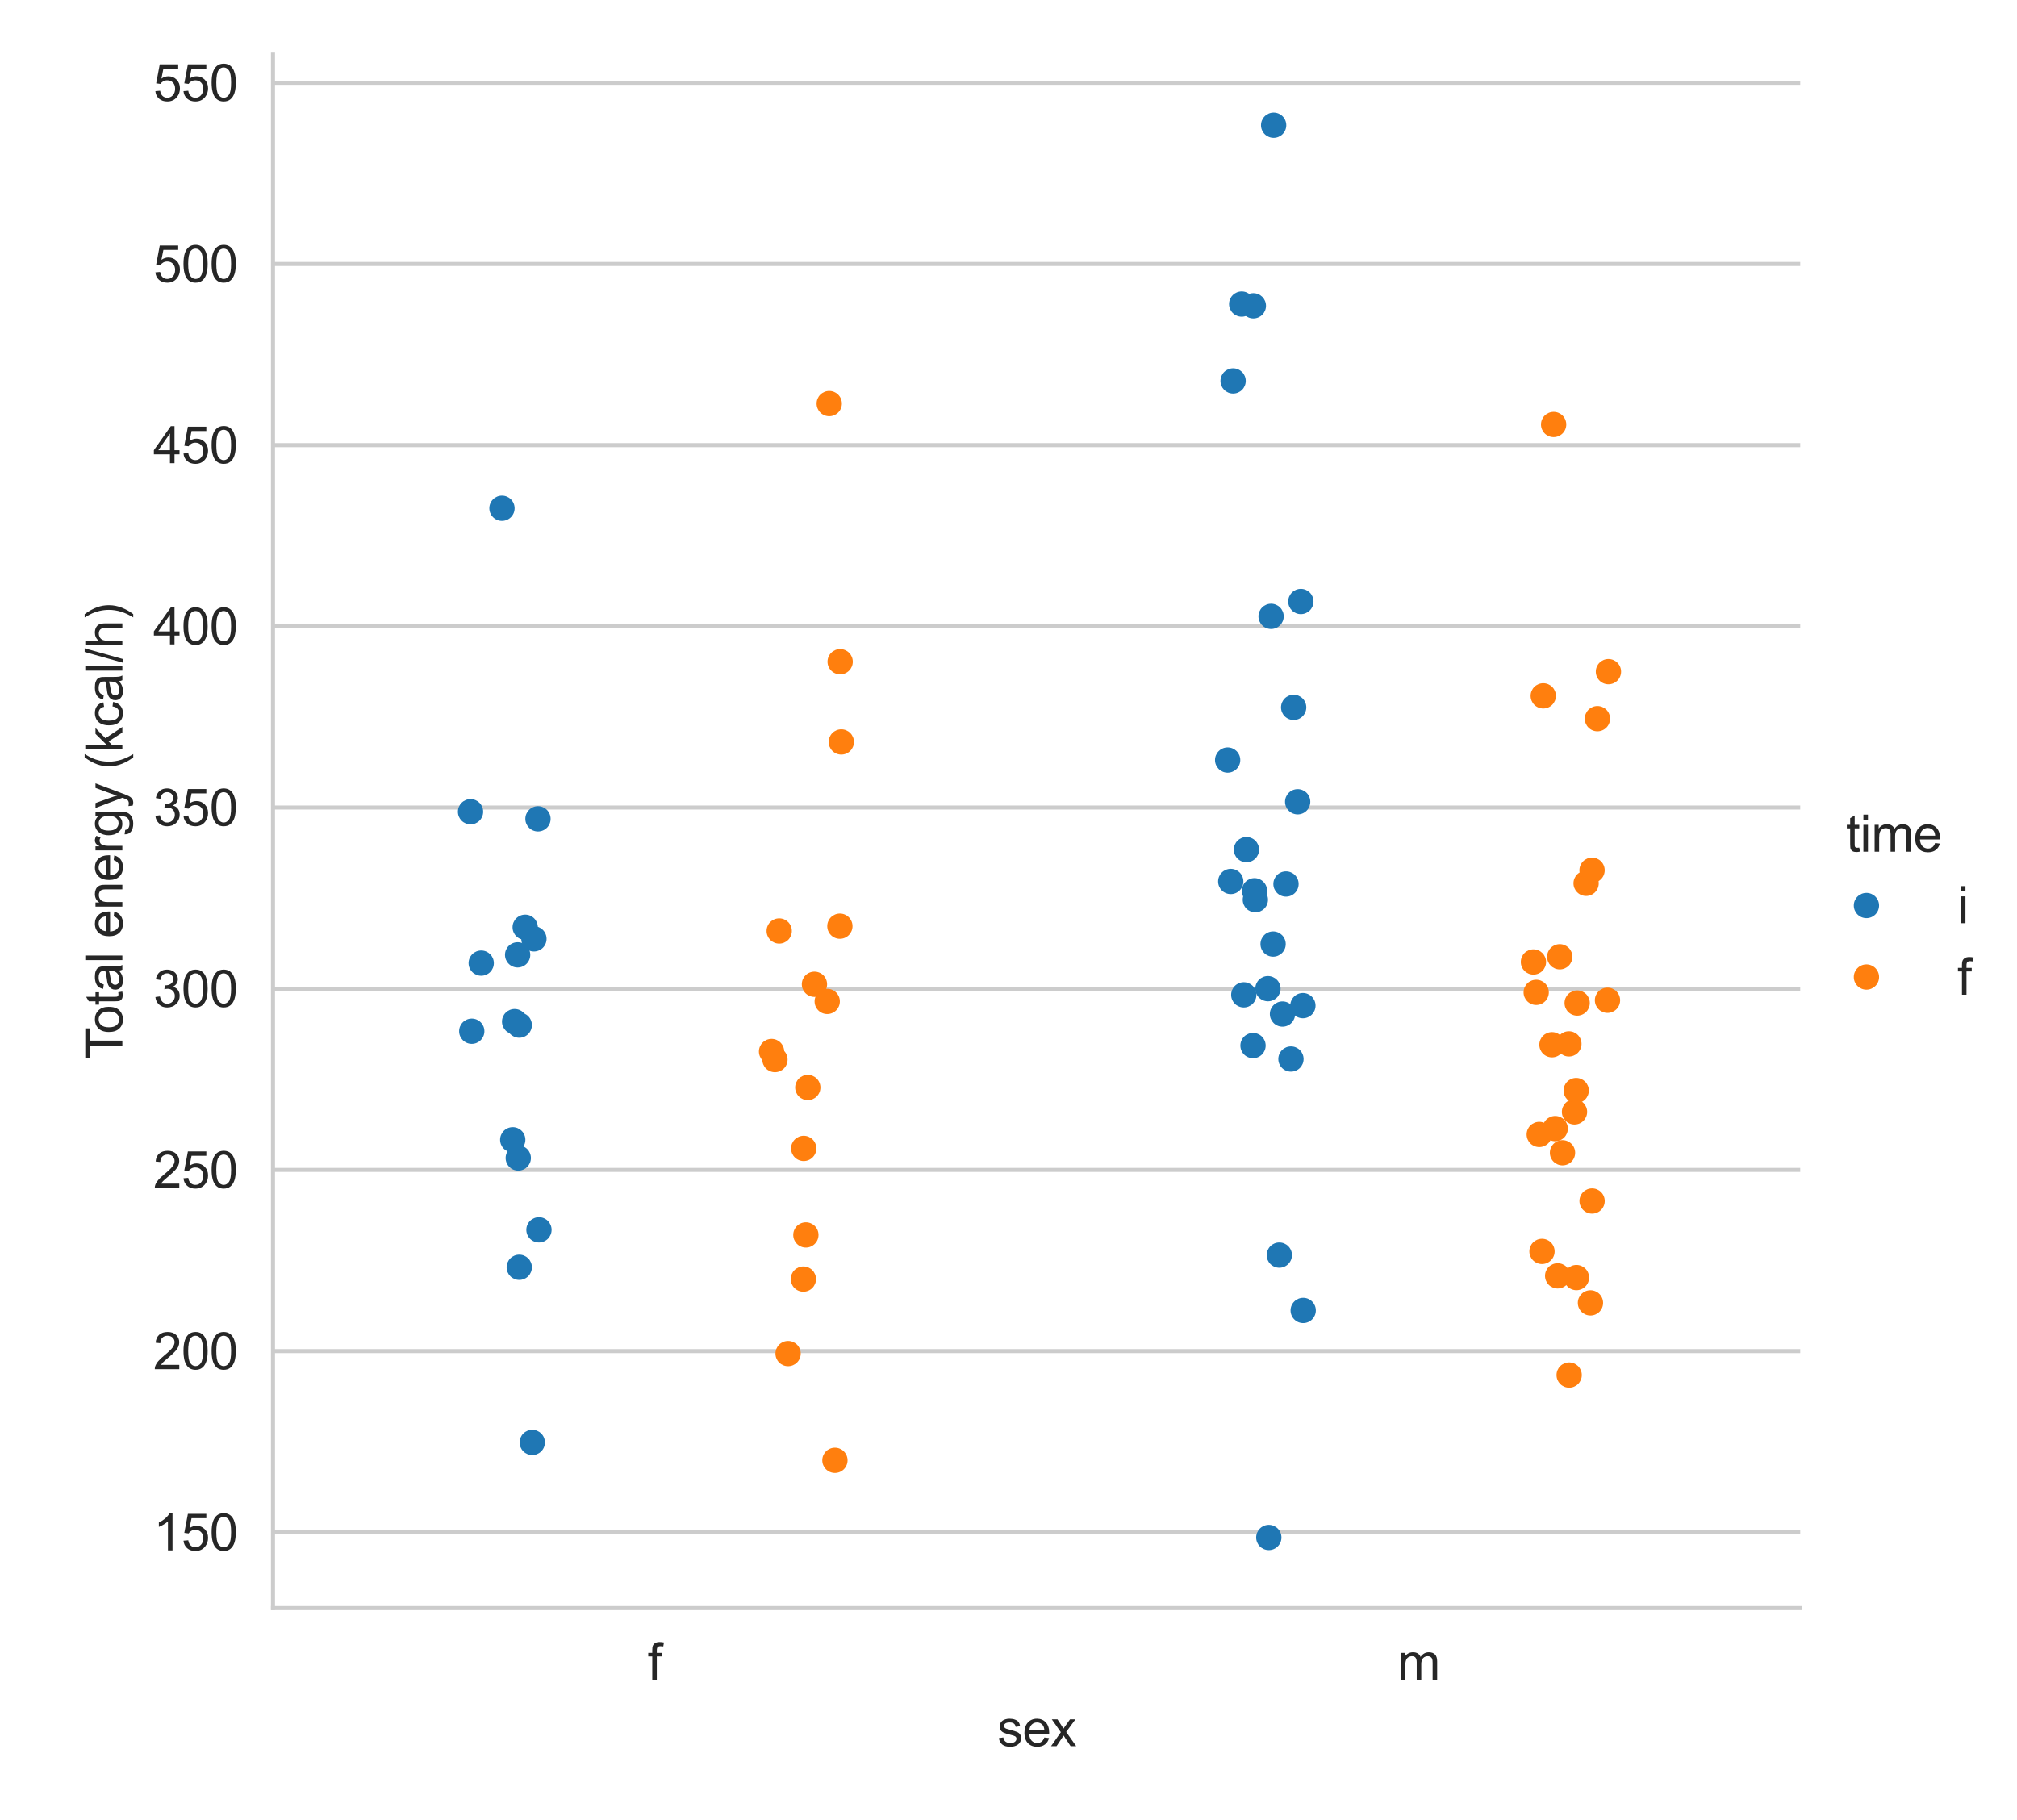 <?xml version="1.0" encoding="utf-8" standalone="no"?>
<!DOCTYPE svg PUBLIC "-//W3C//DTD SVG 1.1//EN"
  "http://www.w3.org/Graphics/SVG/1.1/DTD/svg11.dtd">
<svg xmlns:xlink="http://www.w3.org/1999/xlink" width="398.88pt" height="360pt" viewBox="0 0 398.88 360" xmlns="http://www.w3.org/2000/svg" version="1.1">
 <defs>
  <style type="text/css">*{stroke-linejoin: round; stroke-linecap: butt}</style>
 </defs>
 <g id="figure_1">
  <g id="patch_1">
   <path d="M 0 360 
L 398.88 360 
L 398.88 0 
L 0 0 
z
" style="fill: #ffffff"/>
  </g>
  <g id="axes_1">
   <g id="patch_2">
    <path d="M 53.983 318.04 
L 356.011 318.04 
L 356.011 10.8 
L 53.983 10.8 
z
" style="fill: #ffffff"/>
   </g>
   <g id="matplotlib.axis_1">
    <g id="xtick_1">
     <g id="text_1">
      <!-- f -->
      <g style="fill: #262626" transform="translate(128.101 332.198) scale(0.1 -0.1)">
       <defs>
        <path id="ArialMT-66" d="M 556 0 
L 556 2881 
L 59 2881 
L 59 3319 
L 556 3319 
L 556 3672 
Q 556 4006 616 4169 
Q 697 4388 901 4523 
Q 1106 4659 1475 4659 
Q 1713 4659 2000 4603 
L 1916 4113 
Q 1741 4144 1584 4144 
Q 1328 4144 1222 4034 
Q 1116 3925 1116 3625 
L 1116 3319 
L 1763 3319 
L 1763 2881 
L 1116 2881 
L 1116 0 
L 556 0 
z
" transform="scale(0.016)"/>
       </defs>
       <use xlink:href="#ArialMT-66"/>
      </g>
     </g>
    </g>
    <g id="xtick_2">
     <g id="text_2">
      <!-- m -->
      <g style="fill: #262626" transform="translate(276.339 332.198) scale(0.1 -0.1)">
       <defs>
        <path id="ArialMT-6d" d="M 422 0 
L 422 3319 
L 925 3319 
L 925 2853 
Q 1081 3097 1340 3245 
Q 1600 3394 1931 3394 
Q 2300 3394 2536 3241 
Q 2772 3088 2869 2813 
Q 3263 3394 3894 3394 
Q 4388 3394 4653 3120 
Q 4919 2847 4919 2278 
L 4919 0 
L 4359 0 
L 4359 2091 
Q 4359 2428 4304 2576 
Q 4250 2725 4106 2815 
Q 3963 2906 3769 2906 
Q 3419 2906 3187 2673 
Q 2956 2441 2956 1928 
L 2956 0 
L 2394 0 
L 2394 2156 
Q 2394 2531 2256 2718 
Q 2119 2906 1806 2906 
Q 1569 2906 1367 2781 
Q 1166 2656 1075 2415 
Q 984 2175 984 1722 
L 984 0 
L 422 0 
z
" transform="scale(0.016)"/>
       </defs>
       <use xlink:href="#ArialMT-6d"/>
      </g>
     </g>
    </g>
    <g id="text_3">
     <!-- sex -->
     <g style="fill: #262626" transform="translate(197.217 345.343) scale(0.1 -0.1)">
      <defs>
       <path id="ArialMT-73" d="M 197 991 
L 753 1078 
Q 800 744 1014 566 
Q 1228 388 1613 388 
Q 2000 388 2187 545 
Q 2375 703 2375 916 
Q 2375 1106 2209 1216 
Q 2094 1291 1634 1406 
Q 1016 1563 777 1677 
Q 538 1791 414 1992 
Q 291 2194 291 2438 
Q 291 2659 392 2848 
Q 494 3038 669 3163 
Q 800 3259 1026 3326 
Q 1253 3394 1513 3394 
Q 1903 3394 2198 3281 
Q 2494 3169 2634 2976 
Q 2775 2784 2828 2463 
L 2278 2388 
Q 2241 2644 2061 2787 
Q 1881 2931 1553 2931 
Q 1166 2931 1000 2803 
Q 834 2675 834 2503 
Q 834 2394 903 2306 
Q 972 2216 1119 2156 
Q 1203 2125 1616 2013 
Q 2213 1853 2448 1751 
Q 2684 1650 2818 1456 
Q 2953 1263 2953 975 
Q 2953 694 2789 445 
Q 2625 197 2315 61 
Q 2006 -75 1616 -75 
Q 969 -75 630 194 
Q 291 463 197 991 
z
" transform="scale(0.016)"/>
       <path id="ArialMT-65" d="M 2694 1069 
L 3275 997 
Q 3138 488 2766 206 
Q 2394 -75 1816 -75 
Q 1088 -75 661 373 
Q 234 822 234 1631 
Q 234 2469 665 2931 
Q 1097 3394 1784 3394 
Q 2450 3394 2872 2941 
Q 3294 2488 3294 1666 
Q 3294 1616 3291 1516 
L 816 1516 
Q 847 969 1125 678 
Q 1403 388 1819 388 
Q 2128 388 2347 550 
Q 2566 713 2694 1069 
z
M 847 1978 
L 2700 1978 
Q 2663 2397 2488 2606 
Q 2219 2931 1791 2931 
Q 1403 2931 1139 2672 
Q 875 2413 847 1978 
z
" transform="scale(0.016)"/>
       <path id="ArialMT-78" d="M 47 0 
L 1259 1725 
L 138 3319 
L 841 3319 
L 1350 2541 
Q 1494 2319 1581 2169 
Q 1719 2375 1834 2534 
L 2394 3319 
L 3066 3319 
L 1919 1756 
L 3153 0 
L 2463 0 
L 1781 1031 
L 1600 1309 
L 728 0 
L 47 0 
z
" transform="scale(0.016)"/>
      </defs>
      <use xlink:href="#ArialMT-73"/>
      <use xlink:href="#ArialMT-65" x="50"/>
      <use xlink:href="#ArialMT-78" x="105.615"/>
     </g>
    </g>
   </g>
   <g id="matplotlib.axis_2">
    <g id="ytick_1">
     <g id="line2d_1">
      <path d="M 53.983 303.046 
L 356.011 303.046 
" clip-path="url(#pee2410492f)" style="fill: none; stroke: #cccccc; stroke-width: 0.8; stroke-linecap: round"/>
     </g>
     <g id="text_4">
      <!-- 150 -->
      <g style="fill: #262626" transform="translate(30.3 306.625) scale(0.1 -0.1)">
       <defs>
        <path id="ArialMT-31" d="M 2384 0 
L 1822 0 
L 1822 3584 
Q 1619 3391 1289 3197 
Q 959 3003 697 2906 
L 697 3450 
Q 1169 3672 1522 3987 
Q 1875 4303 2022 4600 
L 2384 4600 
L 2384 0 
z
" transform="scale(0.016)"/>
        <path id="ArialMT-35" d="M 266 1200 
L 856 1250 
Q 922 819 1161 601 
Q 1400 384 1738 384 
Q 2144 384 2425 690 
Q 2706 997 2706 1503 
Q 2706 1984 2436 2262 
Q 2166 2541 1728 2541 
Q 1456 2541 1237 2417 
Q 1019 2294 894 2097 
L 366 2166 
L 809 4519 
L 3088 4519 
L 3088 3981 
L 1259 3981 
L 1013 2750 
Q 1425 3038 1878 3038 
Q 2478 3038 2890 2622 
Q 3303 2206 3303 1553 
Q 3303 931 2941 478 
Q 2500 -78 1738 -78 
Q 1113 -78 717 272 
Q 322 622 266 1200 
z
" transform="scale(0.016)"/>
        <path id="ArialMT-30" d="M 266 2259 
Q 266 3072 433 3567 
Q 600 4063 929 4331 
Q 1259 4600 1759 4600 
Q 2128 4600 2406 4451 
Q 2684 4303 2865 4023 
Q 3047 3744 3150 3342 
Q 3253 2941 3253 2259 
Q 3253 1453 3087 958 
Q 2922 463 2592 192 
Q 2263 -78 1759 -78 
Q 1097 -78 719 397 
Q 266 969 266 2259 
z
M 844 2259 
Q 844 1131 1108 757 
Q 1372 384 1759 384 
Q 2147 384 2411 759 
Q 2675 1134 2675 2259 
Q 2675 3391 2411 3762 
Q 2147 4134 1753 4134 
Q 1366 4134 1134 3806 
Q 844 3388 844 2259 
z
" transform="scale(0.016)"/>
       </defs>
       <use xlink:href="#ArialMT-31"/>
       <use xlink:href="#ArialMT-35" x="55.615"/>
       <use xlink:href="#ArialMT-30" x="111.23"/>
      </g>
     </g>
    </g>
    <g id="ytick_2">
     <g id="line2d_2">
      <path d="M 53.983 267.212 
L 356.011 267.212 
" clip-path="url(#pee2410492f)" style="fill: none; stroke: #cccccc; stroke-width: 0.8; stroke-linecap: round"/>
     </g>
     <g id="text_5">
      <!-- 200 -->
      <g style="fill: #262626" transform="translate(30.3 270.791) scale(0.1 -0.1)">
       <defs>
        <path id="ArialMT-32" d="M 3222 541 
L 3222 0 
L 194 0 
Q 188 203 259 391 
Q 375 700 629 1000 
Q 884 1300 1366 1694 
Q 2113 2306 2375 2664 
Q 2638 3022 2638 3341 
Q 2638 3675 2398 3904 
Q 2159 4134 1775 4134 
Q 1369 4134 1125 3890 
Q 881 3647 878 3216 
L 300 3275 
Q 359 3922 746 4261 
Q 1134 4600 1788 4600 
Q 2447 4600 2831 4234 
Q 3216 3869 3216 3328 
Q 3216 3053 3103 2787 
Q 2991 2522 2730 2228 
Q 2469 1934 1863 1422 
Q 1356 997 1212 845 
Q 1069 694 975 541 
L 3222 541 
z
" transform="scale(0.016)"/>
       </defs>
       <use xlink:href="#ArialMT-32"/>
       <use xlink:href="#ArialMT-30" x="55.615"/>
       <use xlink:href="#ArialMT-30" x="111.23"/>
      </g>
     </g>
    </g>
    <g id="ytick_3">
     <g id="line2d_3">
      <path d="M 53.983 231.378 
L 356.011 231.378 
" clip-path="url(#pee2410492f)" style="fill: none; stroke: #cccccc; stroke-width: 0.8; stroke-linecap: round"/>
     </g>
     <g id="text_6">
      <!-- 250 -->
      <g style="fill: #262626" transform="translate(30.3 234.957) scale(0.1 -0.1)">
       <use xlink:href="#ArialMT-32"/>
       <use xlink:href="#ArialMT-35" x="55.615"/>
       <use xlink:href="#ArialMT-30" x="111.23"/>
      </g>
     </g>
    </g>
    <g id="ytick_4">
     <g id="line2d_4">
      <path d="M 53.983 195.543 
L 356.011 195.543 
" clip-path="url(#pee2410492f)" style="fill: none; stroke: #cccccc; stroke-width: 0.8; stroke-linecap: round"/>
     </g>
     <g id="text_7">
      <!-- 300 -->
      <g style="fill: #262626" transform="translate(30.3 199.122) scale(0.1 -0.1)">
       <defs>
        <path id="ArialMT-33" d="M 269 1209 
L 831 1284 
Q 928 806 1161 595 
Q 1394 384 1728 384 
Q 2125 384 2398 659 
Q 2672 934 2672 1341 
Q 2672 1728 2419 1979 
Q 2166 2231 1775 2231 
Q 1616 2231 1378 2169 
L 1441 2663 
Q 1497 2656 1531 2656 
Q 1891 2656 2178 2843 
Q 2466 3031 2466 3422 
Q 2466 3731 2256 3934 
Q 2047 4138 1716 4138 
Q 1388 4138 1169 3931 
Q 950 3725 888 3313 
L 325 3413 
Q 428 3978 793 4289 
Q 1159 4600 1703 4600 
Q 2078 4600 2393 4439 
Q 2709 4278 2876 4000 
Q 3044 3722 3044 3409 
Q 3044 3113 2884 2869 
Q 2725 2625 2413 2481 
Q 2819 2388 3044 2092 
Q 3269 1797 3269 1353 
Q 3269 753 2831 336 
Q 2394 -81 1725 -81 
Q 1122 -81 723 278 
Q 325 638 269 1209 
z
" transform="scale(0.016)"/>
       </defs>
       <use xlink:href="#ArialMT-33"/>
       <use xlink:href="#ArialMT-30" x="55.615"/>
       <use xlink:href="#ArialMT-30" x="111.23"/>
      </g>
     </g>
    </g>
    <g id="ytick_5">
     <g id="line2d_5">
      <path d="M 53.983 159.709 
L 356.011 159.709 
" clip-path="url(#pee2410492f)" style="fill: none; stroke: #cccccc; stroke-width: 0.8; stroke-linecap: round"/>
     </g>
     <g id="text_8">
      <!-- 350 -->
      <g style="fill: #262626" transform="translate(30.3 163.288) scale(0.1 -0.1)">
       <use xlink:href="#ArialMT-33"/>
       <use xlink:href="#ArialMT-35" x="55.615"/>
       <use xlink:href="#ArialMT-30" x="111.23"/>
      </g>
     </g>
    </g>
    <g id="ytick_6">
     <g id="line2d_6">
      <path d="M 53.983 123.874 
L 356.011 123.874 
" clip-path="url(#pee2410492f)" style="fill: none; stroke: #cccccc; stroke-width: 0.8; stroke-linecap: round"/>
     </g>
     <g id="text_9">
      <!-- 400 -->
      <g style="fill: #262626" transform="translate(30.3 127.453) scale(0.1 -0.1)">
       <defs>
        <path id="ArialMT-34" d="M 2069 0 
L 2069 1097 
L 81 1097 
L 81 1613 
L 2172 4581 
L 2631 4581 
L 2631 1613 
L 3250 1613 
L 3250 1097 
L 2631 1097 
L 2631 0 
L 2069 0 
z
M 2069 1613 
L 2069 3678 
L 634 1613 
L 2069 1613 
z
" transform="scale(0.016)"/>
       </defs>
       <use xlink:href="#ArialMT-34"/>
       <use xlink:href="#ArialMT-30" x="55.615"/>
       <use xlink:href="#ArialMT-30" x="111.23"/>
      </g>
     </g>
    </g>
    <g id="ytick_7">
     <g id="line2d_7">
      <path d="M 53.983 88.04 
L 356.011 88.04 
" clip-path="url(#pee2410492f)" style="fill: none; stroke: #cccccc; stroke-width: 0.8; stroke-linecap: round"/>
     </g>
     <g id="text_10">
      <!-- 450 -->
      <g style="fill: #262626" transform="translate(30.3 91.619) scale(0.1 -0.1)">
       <use xlink:href="#ArialMT-34"/>
       <use xlink:href="#ArialMT-35" x="55.615"/>
       <use xlink:href="#ArialMT-30" x="111.23"/>
      </g>
     </g>
    </g>
    <g id="ytick_8">
     <g id="line2d_8">
      <path d="M 53.983 52.205 
L 356.011 52.205 
" clip-path="url(#pee2410492f)" style="fill: none; stroke: #cccccc; stroke-width: 0.8; stroke-linecap: round"/>
     </g>
     <g id="text_11">
      <!-- 500 -->
      <g style="fill: #262626" transform="translate(30.3 55.784) scale(0.1 -0.1)">
       <use xlink:href="#ArialMT-35"/>
       <use xlink:href="#ArialMT-30" x="55.615"/>
       <use xlink:href="#ArialMT-30" x="111.23"/>
      </g>
     </g>
    </g>
    <g id="ytick_9">
     <g id="line2d_9">
      <path d="M 53.983 16.371 
L 356.011 16.371 
" clip-path="url(#pee2410492f)" style="fill: none; stroke: #cccccc; stroke-width: 0.8; stroke-linecap: round"/>
     </g>
     <g id="text_12">
      <!-- 550 -->
      <g style="fill: #262626" transform="translate(30.3 19.95) scale(0.1 -0.1)">
       <use xlink:href="#ArialMT-35"/>
       <use xlink:href="#ArialMT-35" x="55.615"/>
       <use xlink:href="#ArialMT-30" x="111.23"/>
      </g>
     </g>
    </g>
    <g id="text_13">
     <!-- Total energy (kcal/h) -->
     <g style="fill: #262626" transform="translate(24.196 209.434) rotate(-90) scale(0.1 -0.1)">
      <defs>
       <path id="ArialMT-54" d="M 1659 0 
L 1659 4041 
L 150 4041 
L 150 4581 
L 3781 4581 
L 3781 4041 
L 2266 4041 
L 2266 0 
L 1659 0 
z
" transform="scale(0.016)"/>
       <path id="ArialMT-6f" d="M 213 1659 
Q 213 2581 725 3025 
Q 1153 3394 1769 3394 
Q 2453 3394 2887 2945 
Q 3322 2497 3322 1706 
Q 3322 1066 3130 698 
Q 2938 331 2570 128 
Q 2203 -75 1769 -75 
Q 1072 -75 642 372 
Q 213 819 213 1659 
z
M 791 1659 
Q 791 1022 1069 705 
Q 1347 388 1769 388 
Q 2188 388 2466 706 
Q 2744 1025 2744 1678 
Q 2744 2294 2464 2611 
Q 2184 2928 1769 2928 
Q 1347 2928 1069 2612 
Q 791 2297 791 1659 
z
" transform="scale(0.016)"/>
       <path id="ArialMT-74" d="M 1650 503 
L 1731 6 
Q 1494 -44 1306 -44 
Q 1000 -44 831 53 
Q 663 150 594 308 
Q 525 466 525 972 
L 525 2881 
L 113 2881 
L 113 3319 
L 525 3319 
L 525 4141 
L 1084 4478 
L 1084 3319 
L 1650 3319 
L 1650 2881 
L 1084 2881 
L 1084 941 
Q 1084 700 1114 631 
Q 1144 563 1211 522 
Q 1278 481 1403 481 
Q 1497 481 1650 503 
z
" transform="scale(0.016)"/>
       <path id="ArialMT-61" d="M 2588 409 
Q 2275 144 1986 34 
Q 1697 -75 1366 -75 
Q 819 -75 525 192 
Q 231 459 231 875 
Q 231 1119 342 1320 
Q 453 1522 633 1644 
Q 813 1766 1038 1828 
Q 1203 1872 1538 1913 
Q 2219 1994 2541 2106 
Q 2544 2222 2544 2253 
Q 2544 2597 2384 2738 
Q 2169 2928 1744 2928 
Q 1347 2928 1158 2789 
Q 969 2650 878 2297 
L 328 2372 
Q 403 2725 575 2942 
Q 747 3159 1072 3276 
Q 1397 3394 1825 3394 
Q 2250 3394 2515 3294 
Q 2781 3194 2906 3042 
Q 3031 2891 3081 2659 
Q 3109 2516 3109 2141 
L 3109 1391 
Q 3109 606 3145 398 
Q 3181 191 3288 0 
L 2700 0 
Q 2613 175 2588 409 
z
M 2541 1666 
Q 2234 1541 1622 1453 
Q 1275 1403 1131 1340 
Q 988 1278 909 1158 
Q 831 1038 831 891 
Q 831 666 1001 516 
Q 1172 366 1500 366 
Q 1825 366 2078 508 
Q 2331 650 2450 897 
Q 2541 1088 2541 1459 
L 2541 1666 
z
" transform="scale(0.016)"/>
       <path id="ArialMT-6c" d="M 409 0 
L 409 4581 
L 972 4581 
L 972 0 
L 409 0 
z
" transform="scale(0.016)"/>
       <path id="ArialMT-20" transform="scale(0.016)"/>
       <path id="ArialMT-6e" d="M 422 0 
L 422 3319 
L 928 3319 
L 928 2847 
Q 1294 3394 1984 3394 
Q 2284 3394 2536 3286 
Q 2788 3178 2913 3003 
Q 3038 2828 3088 2588 
Q 3119 2431 3119 2041 
L 3119 0 
L 2556 0 
L 2556 2019 
Q 2556 2363 2490 2533 
Q 2425 2703 2258 2804 
Q 2091 2906 1866 2906 
Q 1506 2906 1245 2678 
Q 984 2450 984 1813 
L 984 0 
L 422 0 
z
" transform="scale(0.016)"/>
       <path id="ArialMT-72" d="M 416 0 
L 416 3319 
L 922 3319 
L 922 2816 
Q 1116 3169 1280 3281 
Q 1444 3394 1641 3394 
Q 1925 3394 2219 3213 
L 2025 2691 
Q 1819 2813 1613 2813 
Q 1428 2813 1281 2702 
Q 1134 2591 1072 2394 
Q 978 2094 978 1738 
L 978 0 
L 416 0 
z
" transform="scale(0.016)"/>
       <path id="ArialMT-67" d="M 319 -275 
L 866 -356 
Q 900 -609 1056 -725 
Q 1266 -881 1628 -881 
Q 2019 -881 2231 -725 
Q 2444 -569 2519 -288 
Q 2563 -116 2559 434 
Q 2191 0 1641 0 
Q 956 0 581 494 
Q 206 988 206 1678 
Q 206 2153 378 2554 
Q 550 2956 876 3175 
Q 1203 3394 1644 3394 
Q 2231 3394 2613 2919 
L 2613 3319 
L 3131 3319 
L 3131 450 
Q 3131 -325 2973 -648 
Q 2816 -972 2473 -1159 
Q 2131 -1347 1631 -1347 
Q 1038 -1347 672 -1080 
Q 306 -813 319 -275 
z
M 784 1719 
Q 784 1066 1043 766 
Q 1303 466 1694 466 
Q 2081 466 2343 764 
Q 2606 1063 2606 1700 
Q 2606 2309 2336 2618 
Q 2066 2928 1684 2928 
Q 1309 2928 1046 2623 
Q 784 2319 784 1719 
z
" transform="scale(0.016)"/>
       <path id="ArialMT-79" d="M 397 -1278 
L 334 -750 
Q 519 -800 656 -800 
Q 844 -800 956 -737 
Q 1069 -675 1141 -563 
Q 1194 -478 1313 -144 
Q 1328 -97 1363 -6 
L 103 3319 
L 709 3319 
L 1400 1397 
Q 1534 1031 1641 628 
Q 1738 1016 1872 1384 
L 2581 3319 
L 3144 3319 
L 1881 -56 
Q 1678 -603 1566 -809 
Q 1416 -1088 1222 -1217 
Q 1028 -1347 759 -1347 
Q 597 -1347 397 -1278 
z
" transform="scale(0.016)"/>
       <path id="ArialMT-28" d="M 1497 -1347 
Q 1031 -759 709 28 
Q 388 816 388 1659 
Q 388 2403 628 3084 
Q 909 3875 1497 4659 
L 1900 4659 
Q 1522 4009 1400 3731 
Q 1209 3300 1100 2831 
Q 966 2247 966 1656 
Q 966 153 1900 -1347 
L 1497 -1347 
z
" transform="scale(0.016)"/>
       <path id="ArialMT-6b" d="M 425 0 
L 425 4581 
L 988 4581 
L 988 1969 
L 2319 3319 
L 3047 3319 
L 1778 2088 
L 3175 0 
L 2481 0 
L 1384 1697 
L 988 1316 
L 988 0 
L 425 0 
z
" transform="scale(0.016)"/>
       <path id="ArialMT-63" d="M 2588 1216 
L 3141 1144 
Q 3050 572 2676 248 
Q 2303 -75 1759 -75 
Q 1078 -75 664 370 
Q 250 816 250 1647 
Q 250 2184 428 2587 
Q 606 2991 970 3192 
Q 1334 3394 1763 3394 
Q 2303 3394 2647 3120 
Q 2991 2847 3088 2344 
L 2541 2259 
Q 2463 2594 2264 2762 
Q 2066 2931 1784 2931 
Q 1359 2931 1093 2626 
Q 828 2322 828 1663 
Q 828 994 1084 691 
Q 1341 388 1753 388 
Q 2084 388 2306 591 
Q 2528 794 2588 1216 
z
" transform="scale(0.016)"/>
       <path id="ArialMT-2f" d="M 0 -78 
L 1328 4659 
L 1778 4659 
L 453 -78 
L 0 -78 
z
" transform="scale(0.016)"/>
       <path id="ArialMT-68" d="M 422 0 
L 422 4581 
L 984 4581 
L 984 2938 
Q 1378 3394 1978 3394 
Q 2347 3394 2619 3248 
Q 2891 3103 3008 2847 
Q 3125 2591 3125 2103 
L 3125 0 
L 2563 0 
L 2563 2103 
Q 2563 2525 2380 2717 
Q 2197 2909 1863 2909 
Q 1613 2909 1392 2779 
Q 1172 2650 1078 2428 
Q 984 2206 984 1816 
L 984 0 
L 422 0 
z
" transform="scale(0.016)"/>
       <path id="ArialMT-29" d="M 791 -1347 
L 388 -1347 
Q 1322 153 1322 1656 
Q 1322 2244 1188 2822 
Q 1081 3291 891 3722 
Q 769 4003 388 4659 
L 791 4659 
Q 1378 3875 1659 3084 
Q 1900 2403 1900 1659 
Q 1900 816 1576 28 
Q 1253 -759 791 -1347 
z
" transform="scale(0.016)"/>
      </defs>
      <use xlink:href="#ArialMT-54"/>
      <use xlink:href="#ArialMT-6f" x="49.959"/>
      <use xlink:href="#ArialMT-74" x="105.574"/>
      <use xlink:href="#ArialMT-61" x="133.357"/>
      <use xlink:href="#ArialMT-6c" x="188.973"/>
      <use xlink:href="#ArialMT-20" x="211.189"/>
      <use xlink:href="#ArialMT-65" x="238.973"/>
      <use xlink:href="#ArialMT-6e" x="294.588"/>
      <use xlink:href="#ArialMT-65" x="350.203"/>
      <use xlink:href="#ArialMT-72" x="405.818"/>
      <use xlink:href="#ArialMT-67" x="439.119"/>
      <use xlink:href="#ArialMT-79" x="494.734"/>
      <use xlink:href="#ArialMT-20" x="544.734"/>
      <use xlink:href="#ArialMT-28" x="572.518"/>
      <use xlink:href="#ArialMT-6b" x="605.818"/>
      <use xlink:href="#ArialMT-63" x="655.818"/>
      <use xlink:href="#ArialMT-61" x="705.818"/>
      <use xlink:href="#ArialMT-6c" x="761.434"/>
      <use xlink:href="#ArialMT-2f" x="783.65"/>
      <use xlink:href="#ArialMT-68" x="811.434"/>
      <use xlink:href="#ArialMT-29" x="867.049"/>
     </g>
    </g>
   </g>
   <g id="patch_3">
    <path d="M 53.983 318.04 
L 53.983 10.8 
" style="fill: none; stroke: #cccccc; stroke-width: 0.8; stroke-linejoin: miter; stroke-linecap: square"/>
   </g>
   <g id="patch_4">
    <path d="M 53.983 318.04 
L 356.011 318.04 
" style="fill: none; stroke: #cccccc; stroke-width: 0.8; stroke-linejoin: miter; stroke-linecap: square"/>
   </g>
   <g id="PathCollection_1">
    <defs>
     <path id="C0_0_e9b5a17285" d="M 0 2.5 
C 0.663 2.5 1.299 2.237 1.768 1.768 
C 2.237 1.299 2.5 0.663 2.5 -0 
C 2.5 -0.663 2.237 -1.299 1.768 -1.768 
C 1.299 -2.237 0.663 -2.5 0 -2.5 
C -0.663 -2.5 -1.299 -2.237 -1.768 -1.768 
C -2.237 -1.299 -2.5 -0.663 -2.5 0 
C -2.5 0.663 -2.237 1.299 -1.768 1.768 
C -1.299 2.237 -0.663 2.5 0 2.5 
z
"/>
    </defs>
    <g clip-path="url(#pee2410492f)">
     <use xlink:href="#C0_0_e9b5a17285" x="101.77" y="202.047" style="fill: #1f77b4"/>
    </g>
    <g clip-path="url(#pee2410492f)">
     <use xlink:href="#C0_0_e9b5a17285" x="105.587" y="185.679" style="fill: #1f77b4"/>
    </g>
    <g clip-path="url(#pee2410492f)">
     <use xlink:href="#C0_0_e9b5a17285" x="101.398" y="225.419" style="fill: #1f77b4"/>
    </g>
    <g clip-path="url(#pee2410492f)">
     <use xlink:href="#C0_0_e9b5a17285" x="99.271" y="100.523" style="fill: #1f77b4"/>
    </g>
    <g clip-path="url(#pee2410492f)">
     <use xlink:href="#C0_0_e9b5a17285" x="106.584" y="243.231" style="fill: #1f77b4"/>
    </g>
    <g clip-path="url(#pee2410492f)">
     <use xlink:href="#C0_0_e9b5a17285" x="95.164" y="190.482" style="fill: #1f77b4"/>
    </g>
    <g clip-path="url(#pee2410492f)">
     <use xlink:href="#C0_0_e9b5a17285" x="102.493" y="229.023" style="fill: #1f77b4"/>
    </g>
    <g clip-path="url(#pee2410492f)">
     <use xlink:href="#C0_0_e9b5a17285" x="102.688" y="250.638" style="fill: #1f77b4"/>
    </g>
    <g clip-path="url(#pee2410492f)">
     <use xlink:href="#C0_0_e9b5a17285" x="102.366" y="188.844" style="fill: #1f77b4"/>
    </g>
    <g clip-path="url(#pee2410492f)">
     <use xlink:href="#C0_0_e9b5a17285" x="103.859" y="183.386" style="fill: #1f77b4"/>
    </g>
    <g clip-path="url(#pee2410492f)">
     <use xlink:href="#C0_0_e9b5a17285" x="102.689" y="202.741" style="fill: #1f77b4"/>
    </g>
    <g clip-path="url(#pee2410492f)">
     <use xlink:href="#C0_0_e9b5a17285" x="93.053" y="160.541" style="fill: #1f77b4"/>
    </g>
    <g clip-path="url(#pee2410492f)">
     <use xlink:href="#C0_0_e9b5a17285" x="93.295" y="203.95" style="fill: #1f77b4"/>
    </g>
    <g clip-path="url(#pee2410492f)">
     <use xlink:href="#C0_0_e9b5a17285" x="105.261" y="285.277" style="fill: #1f77b4"/>
    </g>
    <g clip-path="url(#pee2410492f)">
     <use xlink:href="#C0_0_e9b5a17285" x="106.389" y="161.945" style="fill: #1f77b4"/>
    </g>
   </g>
   <g id="PathCollection_2">
    <defs>
     <path id="C1_0_eb58815bff" d="M 0 2.5 
C 0.663 2.5 1.299 2.237 1.768 1.768 
C 2.237 1.299 2.5 0.663 2.5 -0 
C 2.5 -0.663 2.237 -1.299 1.768 -1.768 
C 1.299 -2.237 0.663 -2.5 0 -2.5 
C -0.663 -2.5 -1.299 -2.237 -1.768 -1.768 
C -2.237 -1.299 -2.5 -0.663 -2.5 0 
C -2.5 0.663 -2.237 1.299 -1.768 1.768 
C -1.299 2.237 -0.663 2.5 0 2.5 
z
"/>
    </defs>
    <g clip-path="url(#pee2410492f)">
     <use xlink:href="#C1_0_eb58815bff" x="154.096" y="184.123" style="fill: #ff7f0e"/>
    </g>
    <g clip-path="url(#pee2410492f)">
     <use xlink:href="#C1_0_eb58815bff" x="166.096" y="183.174" style="fill: #ff7f0e"/>
    </g>
    <g clip-path="url(#pee2410492f)">
     <use xlink:href="#C1_0_eb58815bff" x="152.583" y="207.962" style="fill: #ff7f0e"/>
    </g>
    <g clip-path="url(#pee2410492f)">
     <use xlink:href="#C1_0_eb58815bff" x="163.991" y="79.822" style="fill: #ff7f0e"/>
    </g>
    <g clip-path="url(#pee2410492f)">
     <use xlink:href="#C1_0_eb58815bff" x="161.065" y="194.662" style="fill: #ff7f0e"/>
    </g>
    <g clip-path="url(#pee2410492f)">
     <use xlink:href="#C1_0_eb58815bff" x="155.852" y="267.701" style="fill: #ff7f0e"/>
    </g>
    <g clip-path="url(#pee2410492f)">
     <use xlink:href="#C1_0_eb58815bff" x="163.592" y="198.053" style="fill: #ff7f0e"/>
    </g>
    <g clip-path="url(#pee2410492f)">
     <use xlink:href="#C1_0_eb58815bff" x="153.253" y="209.558" style="fill: #ff7f0e"/>
    </g>
    <g clip-path="url(#pee2410492f)">
     <use xlink:href="#C1_0_eb58815bff" x="159.369" y="244.236" style="fill: #ff7f0e"/>
    </g>
    <g clip-path="url(#pee2410492f)">
     <use xlink:href="#C1_0_eb58815bff" x="158.941" y="227.127" style="fill: #ff7f0e"/>
    </g>
    <g clip-path="url(#pee2410492f)">
     <use xlink:href="#C1_0_eb58815bff" x="165.114" y="288.813" style="fill: #ff7f0e"/>
    </g>
    <g clip-path="url(#pee2410492f)">
     <use xlink:href="#C1_0_eb58815bff" x="166.378" y="146.739" style="fill: #ff7f0e"/>
    </g>
    <g clip-path="url(#pee2410492f)">
     <use xlink:href="#C1_0_eb58815bff" x="159.75" y="215.081" style="fill: #ff7f0e"/>
    </g>
    <g clip-path="url(#pee2410492f)">
     <use xlink:href="#C1_0_eb58815bff" x="158.874" y="252.97" style="fill: #ff7f0e"/>
    </g>
    <g clip-path="url(#pee2410492f)">
     <use xlink:href="#C1_0_eb58815bff" x="166.149" y="130.871" style="fill: #ff7f0e"/>
    </g>
   </g>
   <g id="PathCollection_3">
    <defs>
     <path id="C2_0_d524f077de" d="M 0 2.5 
C 0.663 2.5 1.299 2.237 1.768 1.768 
C 2.237 1.299 2.5 0.663 2.5 -0 
C 2.5 -0.663 2.237 -1.299 1.768 -1.768 
C 1.299 -2.237 0.663 -2.5 0 -2.5 
C -0.663 -2.5 -1.299 -2.237 -1.768 -1.768 
C -2.237 -1.299 -2.5 -0.663 -2.5 0 
C -2.5 0.663 -2.237 1.299 -1.768 1.768 
C -1.299 2.237 -0.663 2.5 0 2.5 
z
"/>
    </defs>
    <g clip-path="url(#pee2410492f)">
     <use xlink:href="#C2_0_d524f077de" x="250.746" y="195.535" style="fill: #1f77b4"/>
    </g>
    <g clip-path="url(#pee2410492f)">
     <use xlink:href="#C2_0_d524f077de" x="243.861" y="75.339" style="fill: #1f77b4"/>
    </g>
    <g clip-path="url(#pee2410492f)">
     <use xlink:href="#C2_0_d524f077de" x="246.496" y="168.034" style="fill: #1f77b4"/>
    </g>
    <g clip-path="url(#pee2410492f)">
     <use xlink:href="#C2_0_d524f077de" x="253.626" y="200.552" style="fill: #1f77b4"/>
    </g>
    <g clip-path="url(#pee2410492f)">
     <use xlink:href="#C2_0_d524f077de" x="251.371" y="121.9" style="fill: #1f77b4"/>
    </g>
    <g clip-path="url(#pee2410492f)">
     <use xlink:href="#C2_0_d524f077de" x="242.779" y="150.318" style="fill: #1f77b4"/>
    </g>
    <g clip-path="url(#pee2410492f)">
     <use xlink:href="#C2_0_d524f077de" x="243.394" y="174.329" style="fill: #1f77b4"/>
    </g>
    <g clip-path="url(#pee2410492f)">
     <use xlink:href="#C2_0_d524f077de" x="247.798" y="206.786" style="fill: #1f77b4"/>
    </g>
    <g clip-path="url(#pee2410492f)">
     <use xlink:href="#C2_0_d524f077de" x="257.661" y="198.888" style="fill: #1f77b4"/>
    </g>
    <g clip-path="url(#pee2410492f)">
     <use xlink:href="#C2_0_d524f077de" x="256.627" y="158.57" style="fill: #1f77b4"/>
    </g>
    <g clip-path="url(#pee2410492f)">
     <use xlink:href="#C2_0_d524f077de" x="254.318" y="174.83" style="fill: #1f77b4"/>
    </g>
    <g clip-path="url(#pee2410492f)">
     <use xlink:href="#C2_0_d524f077de" x="248.085" y="176.167" style="fill: #1f77b4"/>
    </g>
    <g clip-path="url(#pee2410492f)">
     <use xlink:href="#C2_0_d524f077de" x="251.768" y="186.71" style="fill: #1f77b4"/>
    </g>
    <g clip-path="url(#pee2410492f)">
     <use xlink:href="#C2_0_d524f077de" x="255.3" y="209.449" style="fill: #1f77b4"/>
    </g>
    <g clip-path="url(#pee2410492f)">
     <use xlink:href="#C2_0_d524f077de" x="247.864" y="60.482" style="fill: #1f77b4"/>
    </g>
    <g clip-path="url(#pee2410492f)">
     <use xlink:href="#C2_0_d524f077de" x="253" y="248.227" style="fill: #1f77b4"/>
    </g>
    <g clip-path="url(#pee2410492f)">
     <use xlink:href="#C2_0_d524f077de" x="255.834" y="139.9" style="fill: #1f77b4"/>
    </g>
    <g clip-path="url(#pee2410492f)">
     <use xlink:href="#C2_0_d524f077de" x="257.72" y="259.17" style="fill: #1f77b4"/>
    </g>
    <g clip-path="url(#pee2410492f)">
     <use xlink:href="#C2_0_d524f077de" x="245.557" y="60.138" style="fill: #1f77b4"/>
    </g>
    <g clip-path="url(#pee2410492f)">
     <use xlink:href="#C2_0_d524f077de" x="251.875" y="24.765" style="fill: #1f77b4"/>
    </g>
    <g clip-path="url(#pee2410492f)">
     <use xlink:href="#C2_0_d524f077de" x="250.92" y="304.075" style="fill: #1f77b4"/>
    </g>
    <g clip-path="url(#pee2410492f)">
     <use xlink:href="#C2_0_d524f077de" x="257.257" y="118.961" style="fill: #1f77b4"/>
    </g>
    <g clip-path="url(#pee2410492f)">
     <use xlink:href="#C2_0_d524f077de" x="248.26" y="177.938" style="fill: #1f77b4"/>
    </g>
    <g clip-path="url(#pee2410492f)">
     <use xlink:href="#C2_0_d524f077de" x="245.971" y="196.75" style="fill: #1f77b4"/>
    </g>
   </g>
   <g id="PathCollection_4">
    <defs>
     <path id="C3_0_7ad4f39e56" d="M 0 2.5 
C 0.663 2.5 1.299 2.237 1.768 1.768 
C 2.237 1.299 2.5 0.663 2.5 -0 
C 2.5 -0.663 2.237 -1.299 1.768 -1.768 
C 1.299 -2.237 0.663 -2.5 0 -2.5 
C -0.663 -2.5 -1.299 -2.237 -1.768 -1.768 
C -2.237 -1.299 -2.5 -0.663 -2.5 0 
C -2.5 0.663 -2.237 1.299 -1.768 1.768 
C -1.299 2.237 -0.663 2.5 0 2.5 
z
"/>
    </defs>
    <g clip-path="url(#pee2410492f)">
     <use xlink:href="#C3_0_7ad4f39e56" x="311.901" y="198.372" style="fill: #ff7f0e"/>
    </g>
    <g clip-path="url(#pee2410492f)">
     <use xlink:href="#C3_0_7ad4f39e56" x="313.669" y="174.696" style="fill: #ff7f0e"/>
    </g>
    <g clip-path="url(#pee2410492f)">
     <use xlink:href="#C3_0_7ad4f39e56" x="315.907" y="142.133" style="fill: #ff7f0e"/>
    </g>
    <g clip-path="url(#pee2410492f)">
     <use xlink:href="#C3_0_7ad4f39e56" x="310.318" y="271.949" style="fill: #ff7f0e"/>
    </g>
    <g clip-path="url(#pee2410492f)">
     <use xlink:href="#C3_0_7ad4f39e56" x="310.264" y="206.454" style="fill: #ff7f0e"/>
    </g>
    <g clip-path="url(#pee2410492f)">
     <use xlink:href="#C3_0_7ad4f39e56" x="317.897" y="197.827" style="fill: #ff7f0e"/>
    </g>
    <g clip-path="url(#pee2410492f)">
     <use xlink:href="#C3_0_7ad4f39e56" x="314.529" y="257.676" style="fill: #ff7f0e"/>
    </g>
    <g clip-path="url(#pee2410492f)">
     <use xlink:href="#C3_0_7ad4f39e56" x="314.853" y="237.532" style="fill: #ff7f0e"/>
    </g>
    <g clip-path="url(#pee2410492f)">
     <use xlink:href="#C3_0_7ad4f39e56" x="304.946" y="247.498" style="fill: #ff7f0e"/>
    </g>
    <g clip-path="url(#pee2410492f)">
     <use xlink:href="#C3_0_7ad4f39e56" x="305.195" y="137.624" style="fill: #ff7f0e"/>
    </g>
    <g clip-path="url(#pee2410492f)">
     <use xlink:href="#C3_0_7ad4f39e56" x="307.559" y="223.208" style="fill: #ff7f0e"/>
    </g>
    <g clip-path="url(#pee2410492f)">
     <use xlink:href="#C3_0_7ad4f39e56" x="304.405" y="224.367" style="fill: #ff7f0e"/>
    </g>
    <g clip-path="url(#pee2410492f)">
     <use xlink:href="#C3_0_7ad4f39e56" x="311.375" y="219.903" style="fill: #ff7f0e"/>
    </g>
    <g clip-path="url(#pee2410492f)">
     <use xlink:href="#C3_0_7ad4f39e56" x="311.758" y="252.672" style="fill: #ff7f0e"/>
    </g>
    <g clip-path="url(#pee2410492f)">
     <use xlink:href="#C3_0_7ad4f39e56" x="308.455" y="189.225" style="fill: #ff7f0e"/>
    </g>
    <g clip-path="url(#pee2410492f)">
     <use xlink:href="#C3_0_7ad4f39e56" x="306.918" y="206.622" style="fill: #ff7f0e"/>
    </g>
    <g clip-path="url(#pee2410492f)">
     <use xlink:href="#C3_0_7ad4f39e56" x="318.086" y="132.836" style="fill: #ff7f0e"/>
    </g>
    <g clip-path="url(#pee2410492f)">
     <use xlink:href="#C3_0_7ad4f39e56" x="308.043" y="252.334" style="fill: #ff7f0e"/>
    </g>
    <g clip-path="url(#pee2410492f)">
     <use xlink:href="#C3_0_7ad4f39e56" x="309.002" y="227.988" style="fill: #ff7f0e"/>
    </g>
    <g clip-path="url(#pee2410492f)">
     <use xlink:href="#C3_0_7ad4f39e56" x="303.8" y="196.261" style="fill: #ff7f0e"/>
    </g>
    <g clip-path="url(#pee2410492f)">
     <use xlink:href="#C3_0_7ad4f39e56" x="314.847" y="172.113" style="fill: #ff7f0e"/>
    </g>
    <g clip-path="url(#pee2410492f)">
     <use xlink:href="#C3_0_7ad4f39e56" x="303.253" y="190.254" style="fill: #ff7f0e"/>
    </g>
    <g clip-path="url(#pee2410492f)">
     <use xlink:href="#C3_0_7ad4f39e56" x="311.708" y="215.685" style="fill: #ff7f0e"/>
    </g>
    <g clip-path="url(#pee2410492f)">
     <use xlink:href="#C3_0_7ad4f39e56" x="307.247" y="83.956" style="fill: #ff7f0e"/>
    </g>
   </g>
   <g id="line2d_10"/>
   <g id="line2d_11"/>
  </g>
  <g id="legend_1">
   <g id="text_14">
    <!-- time -->
    <g style="fill: #262626" transform="translate(365.046 168.44) scale(0.1 -0.1)">
     <defs>
      <path id="ArialMT-69" d="M 425 3934 
L 425 4581 
L 988 4581 
L 988 3934 
L 425 3934 
z
M 425 0 
L 425 3319 
L 988 3319 
L 988 0 
L 425 0 
z
" transform="scale(0.016)"/>
     </defs>
     <use xlink:href="#ArialMT-74"/>
     <use xlink:href="#ArialMT-69" x="27.783"/>
     <use xlink:href="#ArialMT-6d" x="50"/>
     <use xlink:href="#ArialMT-65" x="133.301"/>
    </g>
   </g>
   <g id="line2d_12">
    <defs>
     <path id="mab6562944a" d="M 0 2.5 
C 0.663 2.5 1.299 2.237 1.768 1.768 
C 2.237 1.299 2.5 0.663 2.5 0 
C 2.5 -0.663 2.237 -1.299 1.768 -1.768 
C 1.299 -2.237 0.663 -2.5 0 -2.5 
C -0.663 -2.5 -1.299 -2.237 -1.768 -1.768 
C -2.237 -1.299 -2.5 -0.663 -2.5 0 
C -2.5 0.663 -2.237 1.299 -1.768 1.768 
C -1.299 2.237 -0.663 2.5 0 2.5 
z
"/>
    </defs>
    <g>
     <use xlink:href="#mab6562944a" x="369.102" y="179.085" style="fill: #1f77b4"/>
    </g>
   </g>
   <g id="text_15">
    <!-- i -->
    <g style="fill: #262626" transform="translate(387.102 182.585) scale(0.1 -0.1)">
     <use xlink:href="#ArialMT-69"/>
    </g>
   </g>
   <g id="line2d_13">
    <defs>
     <path id="mff5ca25e80" d="M 0 2.5 
C 0.663 2.5 1.299 2.237 1.768 1.768 
C 2.237 1.299 2.5 0.663 2.5 0 
C 2.5 -0.663 2.237 -1.299 1.768 -1.768 
C 1.299 -2.237 0.663 -2.5 0 -2.5 
C -0.663 -2.5 -1.299 -2.237 -1.768 -1.768 
C -2.237 -1.299 -2.5 -0.663 -2.5 0 
C -2.5 0.663 -2.237 1.299 -1.768 1.768 
C -1.299 2.237 -0.663 2.5 0 2.5 
z
"/>
    </defs>
    <g>
     <use xlink:href="#mff5ca25e80" x="369.102" y="193.23" style="fill: #ff7f0e"/>
    </g>
   </g>
   <g id="text_16">
    <!-- f -->
    <g style="fill: #262626" transform="translate(387.102 196.73) scale(0.1 -0.1)">
     <use xlink:href="#ArialMT-66"/>
    </g>
   </g>
  </g>
 </g>
 <defs>
  <clipPath id="pee2410492f">
   <rect x="53.983" y="10.8" width="302.028" height="307.24"/>
  </clipPath>
 </defs>
</svg>
